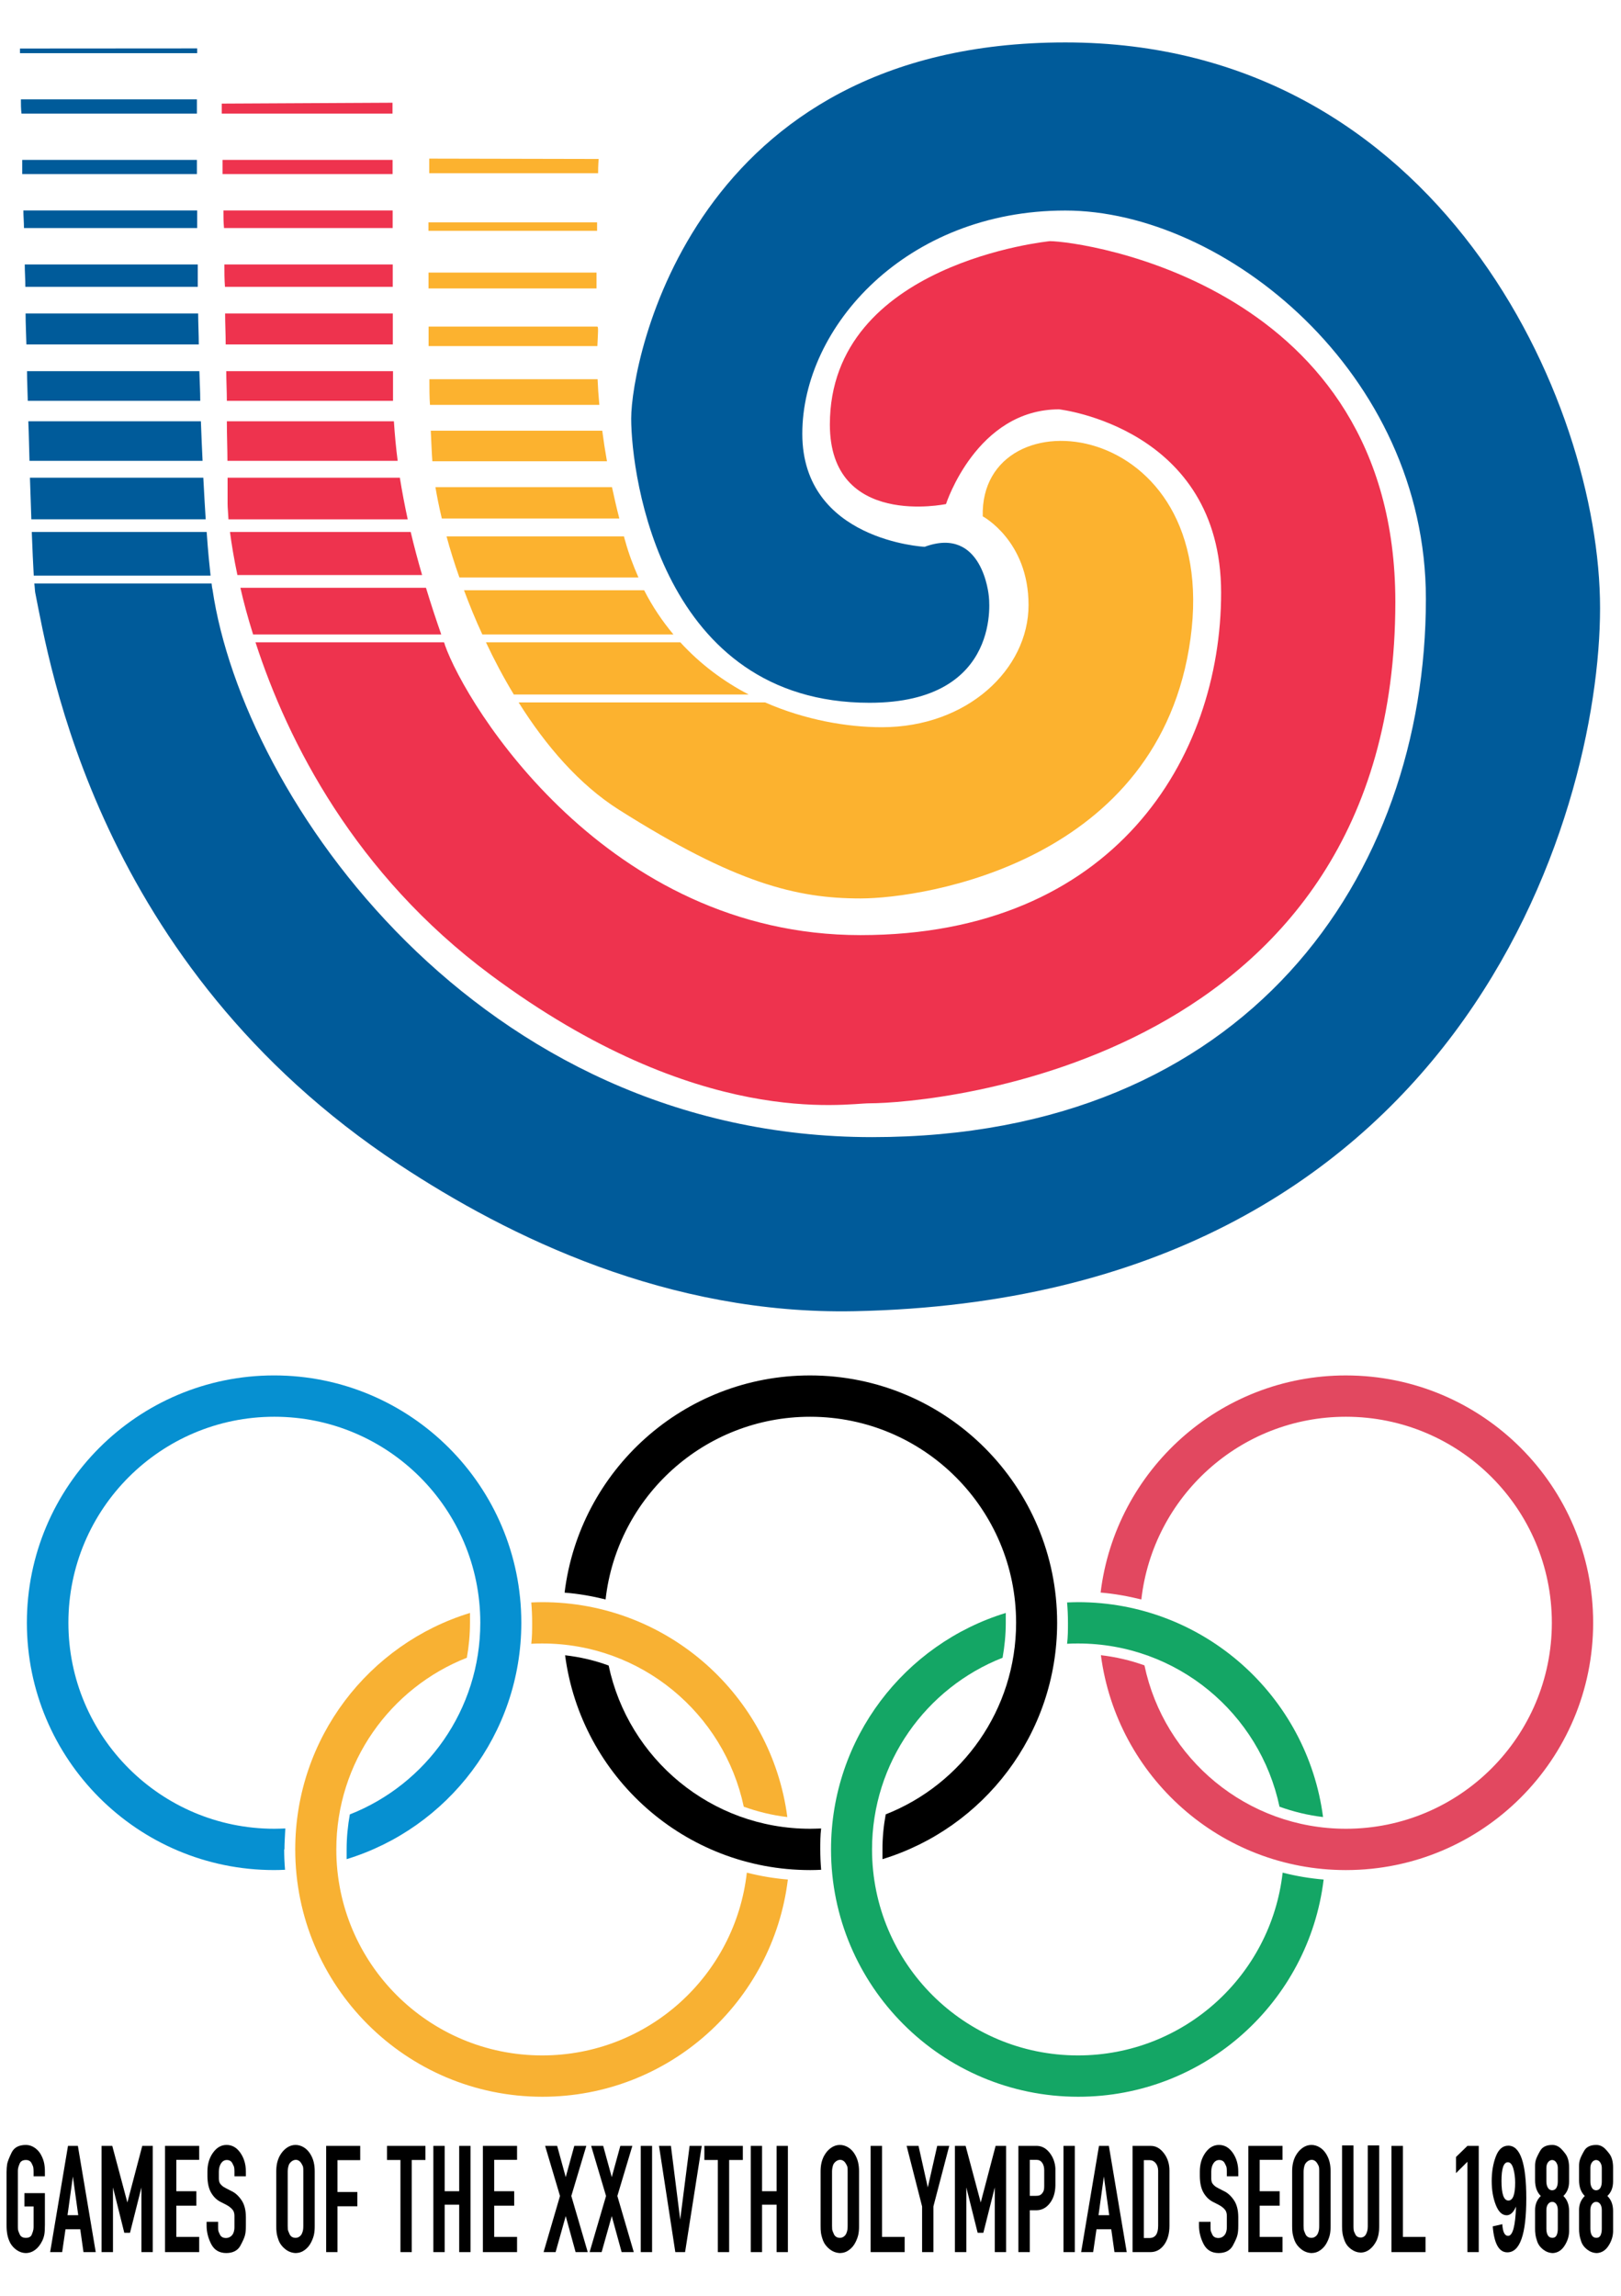 <?xml version="1.0" encoding="UTF-8" standalone="no"?>
<!-- Created with Inkscape (http://www.inkscape.org/) -->

<svg
   xmlns:svg="http://www.w3.org/2000/svg"
   xmlns="http://www.w3.org/2000/svg"
   version="1.1"
   width="266"
   height="376.606"
   id="svg4078">
  <defs
     id="defs4080" />
  <g
     transform="translate(-242,-340.756)"
     id="layer1">
    <g
       transform="translate(0,6.994)"
       id="g5646">
      <g
         transform="matrix(1.193,0,0,1.193,-591.376,-68.21)"
         id="g5049">
        <path
           d="m 725.678,368.303 c 0,-0.8 0,-1.6 0,-2.421 l -23.907,0 c 0,0.8 0.08,1.6 0.08,2.421 l 23.867,0"
           id="path3206"
           style="fill:#005b9a;fill-opacity:1;fill-rule:nonzero;stroke:none" />
        <path
           d="m 725.758,376.386 c 0,-1.01 0,-2.031 0,-3.081 l -23.797,0 c 0,1.03 0.08,2.041 0.08,3.081 l 23.767,0"
           id="path3208"
           style="fill:#005b9a;fill-opacity:1;fill-rule:nonzero;stroke:none" />
        <path
           d="m 701.481,352.569 24.157,0 c 0,-0.651 0,-1.3 0,-1.961 l -24.207,0 c 0,0.62 0,1.28 0.08,1.961"
           id="path3210"
           style="fill:#005b9a;fill-opacity:1;fill-rule:nonzero;stroke:none" />
        <path
           d="m 725.898,384.308 c 0,-1.36 -0.08,-2.801 -0.088,-4.261 l -23.736,0 c 0,1.41 0.08,2.841 0.112,4.261 l 23.717,0"
           id="path3212"
           style="fill:#005b9a;fill-opacity:1;fill-rule:nonzero;stroke:none" />
        <path
           d="m 725.638,360.881 c 0,-0.651 0,-1.29 0,-1.951 l -24.027,0 c 0,0.631 0,1.29 0,1.951 l 23.997,0"
           id="path3214"
           style="fill:#005b9a;fill-opacity:1;fill-rule:nonzero;stroke:none" />
        <path
           d="m 845.081,342.776 c -51.294,0 -59.706,43.722 -59.706,51.714 0,7.972 4.211,39.091 32.789,39.091 18.505,0 16.394,-14.714 16.394,-14.714 0,0 -0.83,-9.673 -8.822,-6.732 0,0 -16.825,-0.84 -16.825,-15.544 0,-14.724 14.304,-30.698 36.17,-30.698 21.857,0 49.604,22.276 49.604,53.395 0,38.101 -24.587,74.02 -76.171,74.02 -54.225,0 -86.524,-46.693 -90.725,-75.281 0,0 -0.08,-0.27 -0.128,-0.85 l -24.387,0 c 0.08,0.61 0.08,1.06 0.128,1.27 1.911,9.423 8.402,51.134 50.024,78.612 15.184,10.033 37.09,20.696 62.637,20.186 83.243,-1.68 102.578,-68.109 102.578,-96.687 0,-28.598 -22.276,-77.782 -73.56,-77.782"
           id="path3216"
           style="fill:#005b9a;fill-opacity:1;fill-rule:nonzero;stroke:none" />
        <path
           d="m 725.678,344.257 c 0,-0.23 0,-0.44 0,-0.66 l -24.377,0.016 c 0,0 0,0.23 0,0.64 l 24.367,0"
           id="path3218"
           style="fill:#005b9a;fill-opacity:1;fill-rule:nonzero;stroke:none" />
        <path
           d="m 727.519,416.097 c -0.136,-1.25 -0.344,-3.171 -0.536,-6.002 l -24.057,0 c 0.088,2.501 0.192,4.531 0.272,6.002 l 24.327,0"
           id="path3220"
           style="fill:#005b9a;fill-opacity:1;fill-rule:nonzero;stroke:none" />
        <path
           d="m 726.098,392.06 c 0,-1.31 -0.08,-2.671 -0.12,-4.081 l -23.707,0 c 0,1.37 0.08,2.731 0.104,4.081 l 23.727,0"
           id="path3222"
           style="fill:#005b9a;fill-opacity:1;fill-rule:nonzero;stroke:none" />
        <path
           d="m 726.418,400.312 c -0.08,-1.66 -0.16,-3.471 -0.232,-5.441 l -23.736,0 c 0.08,1.881 0.104,3.691 0.16,5.441 l 23.807,0"
           id="path3224"
           style="fill:#005b9a;fill-opacity:1;fill-rule:nonzero;stroke:none" />
        <path
           d="m 726.848,408.354 c -0.112,-1.65 -0.208,-3.551 -0.328,-5.722 l -23.847,0 c 0.08,2.061 0.128,3.971 0.192,5.722 l 23.987,0"
           id="path3226"
           style="fill:#005b9a;fill-opacity:1;fill-rule:nonzero;stroke:none" />
        <path
           d="m 780.603,376.606 c 0,-0.691 0,-1.42 0,-2.181 l -23.106,0 c 0,0.731 0,1.45 0,2.181 l 23.106,0"
           id="path3228"
           style="fill:#fcb22f;fill-opacity:1;fill-rule:nonzero;stroke:none" />
        <path
           d="m 833.728,407.944 c 0,0 6.302,3.351 6.302,12.193 0,8.812 -8.402,16.805 -20.176,16.805 -4.741,0 -10.513,-0.98 -16.064,-3.411 l -33.899,0 c 3.751,5.982 8.362,11.323 13.804,14.764 15.974,10.093 24.387,12.193 33.219,12.193 8.822,0 41.191,-5.041 45.393,-35.73 4.212,-30.698 -29.008,-34.059 -28.578,-16.815"
           id="path3230"
           style="fill:#fcb22f;fill-opacity:1;fill-rule:nonzero;stroke:none" />
        <path
           d="m 780.723,384.528 c 0.08,-1.76 0.16,-2.661 0,-2.661 l 0,-0.016 -23.216,0 c 0,0.89 0,1.79 0,2.681 l 23.176,0"
           id="path3232"
           style="fill:#fcb22f;fill-opacity:1;fill-rule:nonzero;stroke:none" />
        <path
           d="m 780.753,389.089 -23.137,0 c 0,1.21 0,2.401 0.08,3.531 l 23.297,0 c -0.12,-1.29 -0.2,-2.471 -0.24,-3.531"
           id="path3234"
           style="fill:#fcb22f;fill-opacity:1;fill-rule:nonzero;stroke:none" />
        <path
           d="m 792.136,425.269 -26.738,0 c 1.14,2.431 2.421,4.841 3.831,7.172 l 32.299,0 c -3.381,-1.76 -6.591,-4.111 -9.392,-7.172"
           id="path3236"
           style="fill:#fcb22f;fill-opacity:1;fill-rule:nonzero;stroke:none" />
        <path
           d="m 757.507,368.683 23.176,0 c 0,-0.391 0,-0.78 0,-1.17 l -23.196,0 c 0,0.38 0,0.77 0,1.17"
           id="path3238"
           style="fill:#fcb22f;fill-opacity:1;fill-rule:nonzero;stroke:none" />
        <path
           d="m 791.186,424.189 c -1.5,-1.8 -2.87,-3.801 -4.031,-6.082 l -24.777,0 c 0.744,2.001 1.58,4.051 2.521,6.082 l 26.287,0"
           id="path3240"
           style="fill:#fcb22f;fill-opacity:1;fill-rule:nonzero;stroke:none" />
        <path
           d="m 780.823,360.761 c 0,-1.21 0.08,-1.961 0.08,-1.961 l -23.306,-0.048 c 0,0 0,0.731 0,2.011 l 23.277,0"
           id="path3242"
           style="fill:#fcb22f;fill-opacity:1;fill-rule:nonzero;stroke:none" />
        <path
           d="m 786.375,416.357 c -0.696,-1.59 -1.34,-3.251 -1.831,-5.061 -0.08,-0.21 -0.112,-0.38 -0.16,-0.591 l -24.407,0 c 0.488,1.81 1.08,3.701 1.771,5.652 l 24.627,0"
           id="path3244"
           style="fill:#fcb22f;fill-opacity:1;fill-rule:nonzero;stroke:none" />
        <path
           d="m 783.744,408.244 c -0.392,-1.5 -0.712,-2.951 -1.01,-4.311 l -24.287,0 c 0.224,1.32 0.512,2.771 0.88,4.311 l 24.416,0"
           id="path3246"
           style="fill:#fcb22f;fill-opacity:1;fill-rule:nonzero;stroke:none" />
        <path
           d="m 782.043,400.372 c -0.264,-1.48 -0.48,-2.891 -0.648,-4.201 l -23.587,0 c 0.08,1.57 0.128,3.001 0.216,4.201 l 24.016,0"
           id="path3248"
           style="fill:#fcb22f;fill-opacity:1;fill-rule:nonzero;stroke:none" />
        <path
           d="m 753.575,402.633 -23.716,0 c 0,1.67 0,2.951 0,3.621 0,0.5 0.08,1.21 0.12,2.101 l 24.656,0 c -0.4,-1.851 -0.768,-3.761 -1.08,-5.722"
           id="path3250"
           style="fill:#ee334e;fill-opacity:1;fill-rule:nonzero;stroke:none" />
        <path
           d="m 752.585,384.308 c 0,-1.38 0,-2.821 0,-4.261 l -23.066,0 c 0,1.42 0.08,2.851 0.08,4.261 l 22.997,0"
           id="path3252"
           style="fill:#ee334e;fill-opacity:1;fill-rule:nonzero;stroke:none" />
        <path
           d="m 752.615,392.06 c 0,-0.591 0,-1.18 0,-1.79 0,-0.731 0,-1.51 0,-2.291 l -22.937,0 c 0,1.39 0.08,2.761 0.08,4.081 l 22.906,0"
           id="path3254"
           style="fill:#ee334e;fill-opacity:1;fill-rule:nonzero;stroke:none" />
        <path
           d="m 752.565,368.303 c 0,-0.82 0,-1.63 0,-2.421 l -23.277,0 c 0,0.79 0,1.59 0.08,2.421 l 23.237,0"
           id="path3256"
           style="fill:#ee334e;fill-opacity:1;fill-rule:nonzero;stroke:none" />
        <path
           d="m 729.209,360.881 23.346,0 c 0,-0.68 0,-1.33 0,-1.951 l -23.386,0 c 0,0.62 0,1.27 0,1.951"
           id="path3258"
           style="fill:#ee334e;fill-opacity:1;fill-rule:nonzero;stroke:none" />
        <path
           d="m 752.575,376.386 c 0,-1.03 0,-2.051 0,-3.081 l -23.156,0 c 0,1.03 0,2.041 0.08,3.081 l 23.116,0"
           id="path3260"
           style="fill:#ee334e;fill-opacity:1;fill-rule:nonzero;stroke:none" />
        <path
           d="m 752.545,352.569 c 0,-0.95 0,-1.5 0,-1.5 l -23.486,0.12 c 0,0 0,0.5 0,1.38 l 23.477,0"
           id="path3262"
           style="fill:#ee334e;fill-opacity:1;fill-rule:nonzero;stroke:none" />
        <path
           d="m 842.971,370.104 c 0,0 -30.268,2.941 -30.268,25.217 0,14.304 15.974,10.933 15.974,10.933 0,0 4.201,-13.024 15.555,-13.024 0,0 22.286,2.511 22.286,25.217 0,22.696 -14.714,47.083 -49.604,47.083 -34.899,0 -54.245,-31.539 -57.176,-39.931 0,-0.11 -0.08,-0.23 -0.112,-0.33 l -25.927,0 c 4.441,13.694 13.693,31.869 32.339,45.723 28.678,21.316 48.764,17.665 52.125,17.665 8.712,0 72.32,-5.472 72.32,-68.949 0,-43.712 -43.312,-49.604 -47.513,-49.604"
           id="path3264"
           style="fill:#ee334e;fill-opacity:1;fill-rule:nonzero;stroke:none" />
        <path
           d="m 753.255,400.312 c -0.232,-1.77 -0.4,-3.581 -0.52,-5.441 l -22.976,0 c 0,2.001 0.08,3.841 0.08,5.441 l 23.427,0"
           id="path3266"
           style="fill:#ee334e;fill-opacity:1;fill-rule:nonzero;stroke:none" />
        <path
           d="m 756.616,416.017 c -0.552,-1.891 -1.08,-3.851 -1.57,-5.922 l -24.857,0 c 0.208,1.62 0.536,3.621 1.02,5.922 l 25.407,0"
           id="path3268"
           style="fill:#ee334e;fill-opacity:1;fill-rule:nonzero;stroke:none" />
        <path
           d="m 757.147,417.767 -25.527,0 c 0.448,1.981 1.03,4.131 1.75,6.422 l 25.878,0 c -0.68,-1.941 -1.391,-4.091 -2.101,-6.422"
           id="path3270"
           style="fill:#ee334e;fill-opacity:1;fill-rule:nonzero;stroke:none" />
      </g>
      <g
         transform="matrix(1.193,0,0,1.193,-592.056,-68.21)"
         id="g5084">
        <path
           d="m 801.849,594.456 c -1.59,14.144 -13.573,25.127 -28.148,25.127 -15.634,0 -28.317,-12.674 -28.317,-28.328 0,-11.983 7.442,-22.226 17.955,-26.357 0.28,-1.57 0.432,-3.171 0.432,-4.811 0,-0.45 0,-0.9 0,-1.35 -13.924,4.261 -24.037,17.215 -24.037,32.519 0,18.775 15.235,34.009 34,34.009 17.385,0 31.709,-13.034 33.759,-29.868 -1.921,-0.16 -3.791,-0.48 -5.611,-0.94"
           id="path3272"
           style="fill:#f8b133;fill-opacity:1;fill-rule:nonzero;stroke:none" />
        <path
           d="m 772.201,562.977 c 0.496,-0.032 1,-0.04 1.5,-0.04 13.634,0 25.017,9.623 27.728,22.446 1.901,0.68 3.911,1.18 5.992,1.42 -2.191,-16.675 -16.435,-29.548 -33.72,-29.548 -0.496,0 -1,0.024 -1.5,0.04 0.08,0.91 0.12,1.851 0.12,2.791 0,0.97 0,1.931 -0.12,2.891"
           id="path3274"
           style="fill:#f8b133;fill-opacity:1;fill-rule:nonzero;stroke:none" />
        <path
           d="m 738.251,591.255 c 0,-0.97 0.08,-1.931 0.12,-2.881 -0.488,0.016 -1,0.04 -1.51,0.04 -15.635,0 -28.328,-12.684 -28.328,-28.328 0,-15.644 12.693,-28.328 28.328,-28.328 15.644,0 28.328,12.684 28.328,28.328 0,11.983 -7.432,22.226 -17.945,26.357 -0.28,1.56 -0.44,3.161 -0.44,4.811 0,0.45 0,0.9 0,1.34 13.904,-4.251 24.027,-17.205 24.027,-32.509 0,-18.785 -15.224,-34.009 -34.009,-34.009 -18.776,0 -34,15.224 -34,34.009 0,18.775 15.224,34.009 34,34.009 0.512,0 1.01,-0.016 1.51,-0.04 -0.08,-0.93 -0.12,-1.851 -0.12,-2.801"
           id="path3276"
           style="fill:#0690d1;fill-opacity:1;fill-rule:nonzero;stroke:none" />
        <path
           d="m 782.423,556.876 c 1.591,-14.134 13.584,-25.117 28.138,-25.117 15.644,0 28.328,12.684 28.328,28.328 0,11.973 -7.432,22.216 -17.935,26.347 -0.288,1.57 -0.448,3.171 -0.448,4.821 0,0.45 0,0.9 0,1.34 13.914,-4.251 24.027,-17.205 24.027,-32.509 0,-18.785 -15.224,-34.009 -34,-34.009 -17.374,0 -31.698,13.034 -33.749,29.868 1.921,0.15 3.792,0.48 5.612,0.93"
           id="path3278"
           style="fill:#000000;fill-opacity:1;fill-rule:nonzero;stroke:none" />
        <path
           d="m 811.952,591.255 c 0,-0.97 0,-1.931 0.12,-2.881 -0.512,0.016 -1.01,0.04 -1.51,0.04 -13.634,0 -25.007,-9.623 -27.718,-22.446 -1.901,-0.7 -3.901,-1.17 -5.991,-1.41 2.19,16.665 16.445,29.538 33.709,29.538 0.496,0 1,-0.016 1.51,-0.04 -0.08,-0.93 -0.12,-1.851 -0.12,-2.801"
           id="path3280"
           style="fill:#000000;fill-opacity:1;fill-rule:nonzero;stroke:none" />
        <path
           d="m 875.549,594.456 c -1.59,14.144 -13.584,25.127 -28.148,25.127 -15.644,0 -28.328,-12.674 -28.328,-28.328 0,-11.983 7.442,-22.226 17.955,-26.357 0.28,-1.57 0.44,-3.161 0.44,-4.811 0,-0.45 0,-0.9 0,-1.35 -13.914,4.261 -24.037,17.215 -24.037,32.519 0,18.775 15.235,34.009 34.009,34.009 17.375,0 31.709,-13.034 33.749,-29.868 -1.921,-0.16 -3.791,-0.48 -5.601,-0.94"
           id="path3282"
           style="fill:#14a665;fill-opacity:1;fill-rule:nonzero;stroke:none" />
        <path
           d="m 846.021,560.086 c 0,0.97 0,1.931 -0.12,2.891 0.496,-0.032 1,-0.04 1.5,-0.04 13.634,0 25.017,9.623 27.718,22.446 1.91,0.68 3.911,1.18 5.991,1.42 -2.181,-16.675 -16.434,-29.548 -33.709,-29.548 -0.496,0 -1,0.024 -1.5,0.04 0.08,0.91 0.12,1.851 0.12,2.791"
           id="path3284"
           style="fill:#14a665;fill-opacity:1;fill-rule:nonzero;stroke:none" />
        <path
           d="m 884.252,526.077 c -17.365,0 -31.689,13.034 -33.739,29.858 1.91,0.16 3.781,0.5 5.602,0.95 1.6,-14.144 13.584,-25.127 28.137,-25.127 15.655,0 28.328,12.684 28.328,28.328 0,15.644 -12.673,28.328 -28.328,28.328 -13.624,0 -25.017,-9.633 -27.708,-22.466 -1.91,-0.691 -3.921,-1.16 -5.991,-1.4 2.181,16.665 16.434,29.548 33.699,29.548 18.785,0 34.009,-15.234 34.009,-34.009 0,-18.785 -15.224,-34.009 -34.009,-34.009"
           id="path3286"
           style="fill:#e24860;fill-opacity:1;fill-rule:nonzero;stroke:none" />
      </g>
      <g
         transform="matrix(0.997,0,0,1,5.312,-133.214)"
         id="g5611"
         style="fill:#000000">
        <path
           d="m 495.66,832.844 0,0.182 c -0.015,0.82 -0.265,1.606 -0.749,2.357 -0.485,0.752 -1.117,1.154 -1.896,1.206 l -0.059,0 c -0.566,-0.018 -1.085,-0.209 -1.558,-0.572 -0.473,-0.363 -0.796,-0.788 -0.97,-1.275 -0.161,-0.471 -0.265,-0.875 -0.311,-1.21 -0.046,-0.335 -0.067,-0.66 -0.061,-0.975 l 0,-3.043 c 0,-0.906 0.314,-1.669 0.941,-2.289 -0.627,-0.624 -0.941,-1.483 -0.941,-2.575 l 0,-2.341 c -0.003,-0.39 0.042,-0.728 0.137,-1.014 0.098,-0.338 0.333,-0.832 0.705,-1.483 0.369,-0.646 1.042,-0.967 2.018,-0.962 0.356,2e-5 0.702,0.104 1.038,0.312 0.297,0.186 0.663,0.568 1.097,1.145 0.408,0.542 0.611,1.305 0.607,2.289 l 0,2.237 c -10e-6,0.506 -0.078,0.957 -0.235,1.353 -0.157,0.396 -0.392,0.742 -0.705,1.04 0.627,0.603 0.941,1.426 0.941,2.471 z m -2.782,-11.523 c -0.28,0.009 -0.509,0.134 -0.686,0.374 -0.177,0.24 -0.269,0.54 -0.274,0.901 l 0,2.237 c 8.7e-4,0.413 0.082,0.757 0.242,1.031 0.16,0.274 0.393,0.416 0.698,0.426 0.322,-0.007 0.56,-0.143 0.713,-0.406 0.153,-0.264 0.229,-0.614 0.228,-1.05 l 0,-2.237 c -0.005,-0.338 -0.093,-0.631 -0.262,-0.881 -0.169,-0.25 -0.389,-0.381 -0.659,-0.393 z m 0,6.867 c -0.289,0.008 -0.52,0.135 -0.693,0.38 -0.173,0.245 -0.262,0.561 -0.267,0.946 l 0,3.043 c -0.003,0.462 0.076,0.832 0.235,1.109 0.159,0.277 0.414,0.419 0.764,0.426 0.337,-0.012 0.569,-0.164 0.698,-0.455 0.129,-0.292 0.19,-0.651 0.184,-1.079 l 0,-3.043 c -0.003,-0.385 -0.085,-0.701 -0.247,-0.946 -0.162,-0.245 -0.387,-0.372 -0.674,-0.38 z"
           id="path5454-1"
           style="font-size:22.576px;font-style:normal;font-variant:normal;font-weight:normal;font-stretch:normal;fill:#000000;fill-opacity:1;stroke:none;font-family:Roadgeek 2005 Engschrift;-inkscape-font-specification:Roadgeek 2005 Engschrift" />
        <path
           d="m 483.088,832.211 1.574,-0.358 c 0.077,1.276 0.394,1.915 0.952,1.915 0.765,10e-6 1.201,-1.604 1.308,-4.813 -0.409,0.954 -0.922,1.432 -1.539,1.432 -0.753,0 -1.352,-0.57 -1.797,-1.709 -0.445,-1.139 -0.667,-2.442 -0.667,-3.91 0,-1.491 0.225,-2.83 0.676,-4.017 0.451,-1.187 1.136,-1.78 2.055,-1.78 1.975,10e-6 2.962,2.881 2.962,8.643 -2e-5,5.905 -1.041,8.857 -3.122,8.857 -1.37,0 -2.17,-1.42 -2.402,-4.259 z m 3.692,-7.175 c 0,-0.847 -0.101,-1.616 -0.302,-2.308 -0.202,-0.692 -0.501,-1.038 -0.898,-1.038 -0.7,10e-6 -1.05,1.026 -1.05,3.078 0,2.135 0.38,3.203 1.139,3.203 0.741,10e-6 1.112,-0.978 1.112,-2.935 z"
           id="path5517"
           style="font-size:25.155px;font-style:normal;font-variant:normal;font-weight:bold;font-stretch:normal;fill:#000000;fill-opacity:1;stroke:none;font-family:Browallia New;-inkscape-font-specification:Browallia New Bold" />
        <path
           d="m 244.337,834.612 c -0.309,0.629 -0.696,1.114 -1.161,1.457 -0.465,0.342 -0.98,0.516 -1.543,0.52 -0.509,-0.01 -0.99,-0.165 -1.44,-0.465 -0.451,-0.3 -0.813,-0.682 -1.087,-1.148 -0.24,-0.461 -0.406,-0.93 -0.497,-1.408 -0.091,-0.477 -0.134,-1.005 -0.13,-1.583 l 0,-8.714 c 4.1e-4,-0.22 0.009,-0.437 0.027,-0.65 0.018,-0.213 0.041,-0.43 0.071,-0.65 0.049,-0.22 0.133,-0.482 0.252,-0.787 0.12,-0.305 0.277,-0.658 0.473,-1.06 0.205,-0.429 0.505,-0.748 0.901,-0.959 0.396,-0.211 0.892,-0.316 1.489,-0.315 0.529,0.011 1.018,0.177 1.467,0.497 0.449,0.32 0.796,0.727 1.041,1.219 0.239,0.462 0.398,0.91 0.478,1.343 0.08,0.433 0.116,0.887 0.11,1.362 l 0,0.728 -1.861,0 0,-0.728 c -4.1e-4,-0.142 -0.004,-0.268 -0.012,-0.377 -0.008,-0.109 -0.017,-0.209 -0.027,-0.299 -0.01,-0.09 -0.039,-0.196 -0.088,-0.319 -0.049,-0.122 -0.118,-0.268 -0.206,-0.436 -0.18,-0.342 -0.487,-0.516 -0.921,-0.52 -0.506,1e-5 -0.846,0.182 -1.019,0.546 -0.15,0.35 -0.242,0.619 -0.274,0.81 -0.033,0.19 -0.046,0.389 -0.039,0.595 l 0,8.714 c -4.2e-4,0.168 4e-4,0.313 0.003,0.436 0.002,0.122 0.008,0.229 0.017,0.319 0.02,0.152 0.118,0.421 0.294,0.806 0.176,0.364 0.509,0.546 0.999,0.546 0.513,10e-6 0.839,-0.182 0.98,-0.546 0.149,-0.367 0.238,-0.647 0.265,-0.839 0.027,-0.192 0.037,-0.432 0.029,-0.722 l 0,-3.043 -1.509,0 0,-2.185 3.37,0 0,5.228 c 0.002,0.701 -0.031,1.23 -0.1,1.587 -0.069,0.357 -0.186,0.703 -0.35,1.04 z"
           id="path5390"
           style="font-size:22.576px;font-style:normal;font-variant:normal;font-weight:normal;font-stretch:normal;fill:#000000;fill-opacity:1;stroke:none;font-family:Roadgeek 2005 Engschrift;-inkscape-font-specification:Roadgeek 2005 Engschrift" />
        <path
           d="m 245.653,836.433 2.939,-17.428 1.626,0 2.939,17.428 -2.018,0 -0.529,-3.746 -2.43,0 -0.549,3.746 z m 2.861,-6.061 1.763,0 -0.882,-6.347 z"
           id="path5392"
           style="font-size:22.576px;font-style:normal;font-variant:normal;font-weight:normal;font-stretch:normal;fill:#000000;fill-opacity:1;stroke:none;font-family:Roadgeek 2005 Engschrift;-inkscape-font-specification:Roadgeek 2005 Engschrift" />
        <path
           d="m 260.679,836.433 0,-10.613 -1.881,7.439 -0.941,0 -1.861,-7.439 0,10.613 -1.881,0 0,-17.428 1.763,0 2.488,9.286 2.449,-9.286 1.724,0 0,17.428 z"
           id="path5394"
           style="font-size:22.576px;font-style:normal;font-variant:normal;font-weight:normal;font-stretch:normal;fill:#000000;fill-opacity:1;stroke:none;font-family:Roadgeek 2005 Engschrift;-inkscape-font-specification:Roadgeek 2005 Engschrift" />
        <path
           d="m 270.186,833.936 0,2.497 -5.624,0 0,-17.428 5.624,0 0,2.289 -3.762,0 0,5.15 3.292,0 0,2.367 -3.292,0 0,5.124 z"
           id="path5396"
           style="font-size:22.576px;font-style:normal;font-variant:normal;font-weight:normal;font-stretch:normal;fill:#000000;fill-opacity:1;stroke:none;font-family:Roadgeek 2005 Engschrift;-inkscape-font-specification:Roadgeek 2005 Engschrift" />
        <path
           d="m 273.302,832.089 c -4.1e-4,0.168 4.1e-4,0.313 0.003,0.436 0.002,0.122 0.008,0.229 0.017,0.319 0.02,0.16 0.118,0.412 0.294,0.754 0.18,0.342 0.506,0.516 0.98,0.52 0.269,-0.002 0.51,-0.075 0.725,-0.218 0.215,-0.143 0.378,-0.339 0.49,-0.589 0.076,-0.195 0.125,-0.377 0.147,-0.546 0.022,-0.169 0.032,-0.325 0.029,-0.468 l 0,-1.457 0,-0.234 c 0.009,-0.364 -0.044,-0.663 -0.159,-0.897 -0.116,-0.234 -0.35,-0.481 -0.703,-0.741 -0.127,-0.09 -0.3,-0.196 -0.519,-0.315 -0.22,-0.12 -0.491,-0.257 -0.813,-0.413 -0.651,-0.305 -1.186,-0.8 -1.604,-1.486 -0.418,-0.685 -0.635,-1.603 -0.649,-2.754 l 0,-0.78 c -0.003,-1.192 0.297,-2.215 0.901,-3.069 0.607,-0.863 1.352,-1.296 2.234,-1.301 0.46,-5.2e-4 0.878,0.105 1.254,0.315 0.376,0.211 0.716,0.531 1.019,0.959 0.611,0.863 0.918,1.895 0.921,3.095 l 0,0.78 -1.881,0 0,-0.78 c -0.003,-0.234 -0.016,-0.442 -0.039,-0.624 -0.011,-0.09 -0.043,-0.196 -0.098,-0.319 -0.055,-0.122 -0.127,-0.268 -0.216,-0.436 -0.18,-0.342 -0.487,-0.516 -0.921,-0.52 -0.388,0.012 -0.699,0.196 -0.933,0.549 -0.234,0.354 -0.354,0.804 -0.36,1.349 l 0,1.014 c -0.009,0.338 0.034,0.611 0.13,0.819 0.096,0.208 0.301,0.429 0.615,0.663 0.219,0.134 0.643,0.36 1.274,0.676 0.322,0.143 0.623,0.338 0.901,0.585 0.278,0.247 0.54,0.546 0.784,0.897 0.493,0.702 0.741,1.639 0.745,2.809 l 0,1.405 c 4.1e-4,0.324 -0.01,0.612 -0.032,0.865 -0.022,0.253 -0.057,0.476 -0.105,0.67 -0.082,0.386 -0.349,0.993 -0.803,1.821 -0.451,0.759 -1.215,1.14 -2.293,1.145 -1.136,-0.005 -1.959,-0.49 -2.469,-1.457 -0.509,-0.988 -0.764,-2.003 -0.764,-3.043 l 0,-0.624 1.901,0 z"
           id="path5398"
           style="font-size:22.576px;font-style:normal;font-variant:normal;font-weight:normal;font-stretch:normal;fill:#000000;fill-opacity:1;stroke:none;font-family:Roadgeek 2005 Engschrift;-inkscape-font-specification:Roadgeek 2005 Engschrift" />
        <path
           d="m 283.44,820.644 c 0.311,-0.564 0.693,-1.003 1.146,-1.317 0.453,-0.314 0.933,-0.473 1.44,-0.478 0.486,0.003 0.94,0.133 1.362,0.387 0.422,0.254 0.778,0.611 1.068,1.07 0.28,0.451 0.475,0.915 0.585,1.392 0.111,0.477 0.164,0.993 0.159,1.548 l 0,8.87 c 0.006,0.508 -0.031,0.968 -0.11,1.382 -0.08,0.413 -0.239,0.855 -0.478,1.323 -0.242,0.495 -0.585,0.91 -1.029,1.245 -0.443,0.335 -0.943,0.51 -1.499,0.523 -0.631,-0.019 -1.201,-0.228 -1.71,-0.624 -0.509,-0.397 -0.873,-0.865 -1.092,-1.405 -0.189,-0.515 -0.306,-0.948 -0.353,-1.301 -0.046,-0.352 -0.066,-0.734 -0.059,-1.145 l 0,-8.87 c -0.002,-0.513 0.041,-0.976 0.13,-1.388 0.089,-0.412 0.235,-0.817 0.438,-1.213 z m 3.645,1.379 c -0.251,-0.49 -0.591,-0.733 -1.019,-0.728 -0.233,0.008 -0.453,0.09 -0.661,0.247 -0.208,0.157 -0.36,0.344 -0.456,0.559 -0.077,0.212 -0.129,0.419 -0.157,0.621 -0.028,0.202 -0.041,0.377 -0.039,0.523 l 0,8.87 c -0.003,0.178 0.003,0.368 0.02,0.572 0.011,0.091 0.043,0.208 0.098,0.351 0.055,0.143 0.127,0.312 0.216,0.507 0.199,0.364 0.526,0.546 0.98,0.546 0.239,-0.006 0.451,-0.079 0.637,-0.218 0.185,-0.139 0.319,-0.309 0.402,-0.51 0.086,-0.2 0.144,-0.392 0.174,-0.576 0.03,-0.184 0.044,-0.408 0.042,-0.673 l 0,-8.87 c 0.005,-0.334 -0.005,-0.577 -0.029,-0.728 -0.025,-0.152 -0.093,-0.316 -0.206,-0.494 z"
           id="path5400"
           style="font-size:22.576px;font-style:normal;font-variant:normal;font-weight:normal;font-stretch:normal;fill:#000000;fill-opacity:1;stroke:none;font-family:Roadgeek 2005 Engschrift;-inkscape-font-specification:Roadgeek 2005 Engschrift" />
        <path
           d="m 291.084,836.433 0,-17.428 5.604,0 0,2.341 -3.743,0 0,5.228 3.272,0 0,2.341 -3.272,0 0,7.517 z"
           id="path5402"
           style="font-size:22.576px;font-style:normal;font-variant:normal;font-weight:normal;font-stretch:normal;fill:#000000;fill-opacity:1;stroke:none;font-family:Roadgeek 2005 Engschrift;-inkscape-font-specification:Roadgeek 2005 Engschrift" />
        <path
           d="m 303.309,836.433 0,-15.113 -2.214,0 0,-2.315 6.329,0 0,2.315 -2.253,0 0,15.113 z"
           id="path5404"
           style="font-size:22.576px;font-style:normal;font-variant:normal;font-weight:normal;font-stretch:normal;fill:#000000;fill-opacity:1;stroke:none;font-family:Roadgeek 2005 Engschrift;-inkscape-font-specification:Roadgeek 2005 Engschrift" />
        <path
           d="m 308.727,836.433 0,-17.428 1.861,0 0,7.439 2.391,0 0,-7.439 1.861,0 0,17.428 -1.861,0 0,-7.777 -2.391,0 0,7.777 z"
           id="path5406"
           style="font-size:22.576px;font-style:normal;font-variant:normal;font-weight:normal;font-stretch:normal;fill:#000000;fill-opacity:1;stroke:none;font-family:Roadgeek 2005 Engschrift;-inkscape-font-specification:Roadgeek 2005 Engschrift" />
        <path
           d="m 322.502,833.936 0,2.497 -5.624,0 0,-17.428 5.624,0 0,2.289 -3.762,0 0,5.15 3.292,0 0,2.367 -3.292,0 0,5.124 z"
           id="path5408"
           style="font-size:22.576px;font-style:normal;font-variant:normal;font-weight:normal;font-stretch:normal;fill:#000000;fill-opacity:1;stroke:none;font-family:Roadgeek 2005 Engschrift;-inkscape-font-specification:Roadgeek 2005 Engschrift" />
        <path
           d="m 332.138,836.433 -1.626,-5.905 -1.666,5.905 -1.979,0 2.704,-9.208 -2.449,-8.22 1.979,0 1.411,5.124 1.411,-5.124 1.979,0 -2.469,8.22 2.704,9.208 z"
           id="path5410"
           style="font-size:22.576px;font-style:normal;font-variant:normal;font-weight:normal;font-stretch:normal;fill:#000000;fill-opacity:1;stroke:none;font-family:Roadgeek 2005 Engschrift;-inkscape-font-specification:Roadgeek 2005 Engschrift" />
        <path
           d="m 339.715,836.433 -1.626,-5.905 -1.666,5.905 -1.979,0 2.704,-9.208 -2.449,-8.22 1.979,0 1.411,5.124 1.411,-5.124 1.979,0 -2.469,8.22 2.704,9.208 z"
           id="path5412"
           style="font-size:22.576px;font-style:normal;font-variant:normal;font-weight:normal;font-stretch:normal;fill:#000000;fill-opacity:1;stroke:none;font-family:Roadgeek 2005 Engschrift;-inkscape-font-specification:Roadgeek 2005 Engschrift" />
        <path
           d="m 342.864,836.433 0,-17.428 1.861,0 0,17.428 z"
           id="path5414"
           style="font-size:22.576px;font-style:normal;font-variant:normal;font-weight:normal;font-stretch:normal;fill:#000000;fill-opacity:1;stroke:none;font-family:Roadgeek 2005 Engschrift;-inkscape-font-specification:Roadgeek 2005 Engschrift" />
        <path
           d="m 348.551,836.433 -2.684,-17.428 1.959,0 1.528,12.095 1.548,-12.095 1.999,0 -2.743,17.428 z"
           id="path5416"
           style="font-size:22.576px;font-style:normal;font-variant:normal;font-weight:normal;font-stretch:normal;fill:#000000;fill-opacity:1;stroke:none;font-family:Roadgeek 2005 Engschrift;-inkscape-font-specification:Roadgeek 2005 Engschrift" />
        <path
           d="m 355.548,836.433 0,-15.113 -2.214,0 0,-2.315 6.329,0 0,2.315 -2.253,0 0,15.113 z"
           id="path5418"
           style="font-size:22.576px;font-style:normal;font-variant:normal;font-weight:normal;font-stretch:normal;fill:#000000;fill-opacity:1;stroke:none;font-family:Roadgeek 2005 Engschrift;-inkscape-font-specification:Roadgeek 2005 Engschrift" />
        <path
           d="m 360.967,836.433 0,-17.428 1.861,0 0,7.439 2.391,0 0,-7.439 1.861,0 0,17.428 -1.861,0 0,-7.777 -2.391,0 0,7.777 z"
           id="path5420"
           style="font-size:22.576px;font-style:normal;font-variant:normal;font-weight:normal;font-stretch:normal;fill:#000000;fill-opacity:1;stroke:none;font-family:Roadgeek 2005 Engschrift;-inkscape-font-specification:Roadgeek 2005 Engschrift" />
        <path
           d="m 373.032,820.644 c 0.311,-0.564 0.693,-1.003 1.146,-1.317 0.453,-0.314 0.933,-0.473 1.44,-0.478 0.486,0.003 0.94,0.133 1.362,0.387 0.422,0.254 0.778,0.611 1.068,1.07 0.28,0.451 0.475,0.915 0.585,1.392 0.111,0.477 0.164,0.993 0.159,1.548 l 0,8.87 c 0.006,0.508 -0.031,0.968 -0.11,1.382 -0.08,0.413 -0.239,0.855 -0.478,1.323 -0.242,0.495 -0.585,0.91 -1.029,1.245 -0.443,0.335 -0.943,0.51 -1.499,0.523 -0.631,-0.019 -1.201,-0.228 -1.71,-0.624 -0.509,-0.397 -0.873,-0.865 -1.092,-1.405 -0.189,-0.515 -0.306,-0.948 -0.353,-1.301 -0.046,-0.352 -0.066,-0.734 -0.059,-1.145 l 0,-8.87 c -0.002,-0.513 0.041,-0.976 0.13,-1.388 0.089,-0.412 0.235,-0.817 0.438,-1.213 z m 3.645,1.379 c -0.251,-0.49 -0.591,-0.733 -1.019,-0.728 -0.233,0.008 -0.453,0.09 -0.661,0.247 -0.208,0.157 -0.36,0.344 -0.456,0.559 -0.077,0.212 -0.129,0.419 -0.157,0.621 -0.028,0.202 -0.041,0.377 -0.039,0.523 l 0,8.87 c -0.003,0.178 0.003,0.368 0.02,0.572 0.011,0.091 0.043,0.208 0.098,0.351 0.055,0.143 0.127,0.312 0.216,0.507 0.199,0.364 0.526,0.546 0.98,0.546 0.239,-0.006 0.451,-0.079 0.637,-0.218 0.185,-0.139 0.319,-0.309 0.402,-0.51 0.086,-0.2 0.144,-0.392 0.174,-0.576 0.03,-0.184 0.044,-0.408 0.042,-0.673 l 0,-8.87 c 0.005,-0.334 -0.005,-0.577 -0.029,-0.728 -0.025,-0.152 -0.093,-0.316 -0.206,-0.494 z"
           id="path5422"
           style="font-size:22.576px;font-style:normal;font-variant:normal;font-weight:normal;font-stretch:normal;fill:#000000;fill-opacity:1;stroke:none;font-family:Roadgeek 2005 Engschrift;-inkscape-font-specification:Roadgeek 2005 Engschrift" />
        <path
           d="m 386.3,836.433 -5.604,0 0,-17.428 1.881,0 0,14.931 3.723,0 z"
           id="path5424"
           style="font-size:22.576px;font-style:normal;font-variant:normal;font-weight:normal;font-stretch:normal;fill:#000000;fill-opacity:1;stroke:none;font-family:Roadgeek 2005 Engschrift;-inkscape-font-specification:Roadgeek 2005 Engschrift" />
        <path
           d="m 389.168,836.433 0,-7.491 -2.547,-9.936 1.959,0 1.528,6.815 1.548,-6.815 1.979,0 -2.606,9.936 0,7.491 z"
           id="path5426"
           style="font-size:22.576px;font-style:normal;font-variant:normal;font-weight:normal;font-stretch:normal;fill:#000000;fill-opacity:1;stroke:none;font-family:Roadgeek 2005 Engschrift;-inkscape-font-specification:Roadgeek 2005 Engschrift" />
        <path
           d="m 401.132,836.433 0,-10.613 -1.881,7.439 -0.941,0 -1.861,-7.439 0,10.613 -1.881,0 0,-17.428 1.763,0 2.488,9.286 2.449,-9.286 1.724,0 0,17.428 z"
           id="path5428"
           style="font-size:22.576px;font-style:normal;font-variant:normal;font-weight:normal;font-stretch:normal;fill:#000000;fill-opacity:1;stroke:none;font-family:Roadgeek 2005 Engschrift;-inkscape-font-specification:Roadgeek 2005 Engschrift" />
        <path
           d="m 405.016,836.433 0,-17.428 3.115,0 c 0.806,0.04 1.491,0.429 2.055,1.167 0.564,0.739 0.872,1.589 0.923,2.552 l 0,2.783 c -0.023,1.171 -0.325,2.133 -0.904,2.887 -0.579,0.754 -1.297,1.145 -2.153,1.171 l -1.156,0 0,6.867 z m 3.978,-9.728 c 0.114,-0.152 0.189,-0.316 0.225,-0.494 0.036,-0.178 0.052,-0.395 0.049,-0.65 l 0,-2.575 c -0.003,-0.491 -0.114,-0.894 -0.331,-1.206 -0.217,-0.313 -0.518,-0.474 -0.904,-0.484 l -1.136,0 0,5.905 0.98,0 c 0.258,0.006 0.471,-0.025 0.639,-0.091 0.168,-0.066 0.327,-0.2 0.478,-0.403 z"
           id="path5430"
           style="font-size:22.576px;font-style:normal;font-variant:normal;font-weight:normal;font-stretch:normal;fill:#000000;fill-opacity:1;stroke:none;font-family:Roadgeek 2005 Engschrift;-inkscape-font-specification:Roadgeek 2005 Engschrift" />
        <path
           d="m 412.441,836.433 0,-17.428 1.861,0 0,17.428 z"
           id="path5432"
           style="font-size:22.576px;font-style:normal;font-variant:normal;font-weight:normal;font-stretch:normal;fill:#000000;fill-opacity:1;stroke:none;font-family:Roadgeek 2005 Engschrift;-inkscape-font-specification:Roadgeek 2005 Engschrift" />
        <path
           d="m 415.345,836.433 2.939,-17.428 1.626,0 2.939,17.428 -2.018,0 -0.529,-3.746 -2.43,0 -0.549,3.746 z m 2.861,-6.061 1.763,0 -0.882,-6.347 z"
           id="path5434"
           style="font-size:22.576px;font-style:normal;font-variant:normal;font-weight:normal;font-stretch:normal;fill:#000000;fill-opacity:1;stroke:none;font-family:Roadgeek 2005 Engschrift;-inkscape-font-specification:Roadgeek 2005 Engschrift" />
        <path
           d="m 426.785,819.005 c 0.843,-0.005 1.568,0.395 2.175,1.197 0.611,0.785 0.918,1.738 0.921,2.861 l 0,9.052 c -1e-5,1.275 -0.294,2.315 -0.882,3.121 -0.591,0.802 -1.349,1.201 -2.273,1.197 l -2.92,0 0,-17.428 z m 1.234,13.11 0,-9.052 c -0.009,-0.493 -0.142,-0.899 -0.399,-1.219 -0.257,-0.32 -0.581,-0.486 -0.972,-0.497 l -0.98,0 0,12.772 0.921,0 c 0.957,-0.005 1.434,-0.672 1.43,-2.003 z"
           id="path5436"
           style="font-size:22.576px;font-style:normal;font-variant:normal;font-weight:normal;font-stretch:normal;fill:#000000;fill-opacity:1;stroke:none;font-family:Roadgeek 2005 Engschrift;-inkscape-font-specification:Roadgeek 2005 Engschrift" />
        <path
           d="m 436.641,832.089 c -4.1e-4,0.168 4.1e-4,0.313 0.003,0.436 0.002,0.122 0.008,0.229 0.017,0.319 0.02,0.16 0.118,0.412 0.294,0.754 0.18,0.342 0.506,0.516 0.98,0.52 0.269,-0.002 0.51,-0.075 0.725,-0.218 0.215,-0.143 0.378,-0.339 0.49,-0.589 0.076,-0.195 0.125,-0.377 0.147,-0.546 0.022,-0.169 0.032,-0.325 0.029,-0.468 l 0,-1.457 0,-0.234 c 0.009,-0.364 -0.044,-0.663 -0.159,-0.897 -0.116,-0.234 -0.35,-0.481 -0.703,-0.741 -0.127,-0.09 -0.3,-0.196 -0.519,-0.315 -0.22,-0.12 -0.491,-0.257 -0.813,-0.413 -0.651,-0.305 -1.186,-0.8 -1.604,-1.486 -0.418,-0.685 -0.635,-1.603 -0.649,-2.754 l 0,-0.78 c -0.003,-1.192 0.297,-2.215 0.901,-3.069 0.607,-0.863 1.352,-1.296 2.234,-1.301 0.46,-5.2e-4 0.878,0.105 1.254,0.315 0.376,0.211 0.716,0.531 1.019,0.959 0.611,0.863 0.918,1.895 0.921,3.095 l 0,0.78 -1.881,0 0,-0.78 c -0.003,-0.234 -0.016,-0.442 -0.039,-0.624 -0.011,-0.09 -0.043,-0.196 -0.098,-0.319 -0.055,-0.122 -0.127,-0.268 -0.216,-0.436 -0.18,-0.342 -0.487,-0.516 -0.921,-0.52 -0.388,0.012 -0.699,0.196 -0.933,0.549 -0.234,0.354 -0.354,0.804 -0.36,1.349 l 0,1.014 c -0.009,0.338 0.034,0.611 0.13,0.819 0.096,0.208 0.301,0.429 0.615,0.663 0.219,0.134 0.643,0.36 1.274,0.676 0.322,0.143 0.623,0.338 0.901,0.585 0.278,0.247 0.54,0.546 0.784,0.897 0.493,0.702 0.741,1.639 0.745,2.809 l 0,1.405 c 4.1e-4,0.324 -0.01,0.612 -0.032,0.865 -0.022,0.253 -0.057,0.476 -0.105,0.67 -0.082,0.386 -0.349,0.993 -0.803,1.821 -0.451,0.759 -1.215,1.14 -2.293,1.145 -1.136,-0.005 -1.959,-0.49 -2.469,-1.457 -0.509,-0.988 -0.764,-2.003 -0.764,-3.043 l 0,-0.624 1.901,0 z"
           id="path5438"
           style="font-size:22.576px;font-style:normal;font-variant:normal;font-weight:normal;font-stretch:normal;fill:#000000;fill-opacity:1;stroke:none;font-family:Roadgeek 2005 Engschrift;-inkscape-font-specification:Roadgeek 2005 Engschrift" />
        <path
           d="m 448.489,833.936 0,2.497 -5.624,0 0,-17.428 5.624,0 0,2.289 -3.762,0 0,5.15 3.292,0 0,2.367 -3.292,0 0,5.124 z"
           id="path5440"
           style="font-size:22.576px;font-style:normal;font-variant:normal;font-weight:normal;font-stretch:normal;fill:#000000;fill-opacity:1;stroke:none;font-family:Roadgeek 2005 Engschrift;-inkscape-font-specification:Roadgeek 2005 Engschrift" />
        <path
           d="m 450.645,820.644 c 0.311,-0.564 0.693,-1.003 1.146,-1.317 0.453,-0.314 0.933,-0.473 1.44,-0.478 0.486,0.003 0.94,0.133 1.362,0.387 0.422,0.254 0.778,0.611 1.068,1.07 0.28,0.451 0.475,0.915 0.585,1.392 0.111,0.477 0.164,0.993 0.159,1.548 l 0,8.87 c 0.006,0.508 -0.031,0.968 -0.11,1.382 -0.08,0.413 -0.239,0.855 -0.478,1.323 -0.242,0.495 -0.585,0.91 -1.029,1.245 -0.443,0.335 -0.943,0.51 -1.499,0.523 -0.631,-0.019 -1.201,-0.228 -1.71,-0.624 -0.509,-0.397 -0.873,-0.865 -1.092,-1.405 -0.189,-0.515 -0.306,-0.948 -0.353,-1.301 -0.046,-0.352 -0.066,-0.734 -0.059,-1.145 l 0,-8.87 c -0.002,-0.513 0.041,-0.976 0.13,-1.388 0.089,-0.412 0.235,-0.817 0.438,-1.213 z m 3.645,1.379 c -0.251,-0.49 -0.591,-0.733 -1.019,-0.728 -0.233,0.008 -0.453,0.09 -0.661,0.247 -0.208,0.157 -0.36,0.344 -0.456,0.559 -0.077,0.212 -0.129,0.419 -0.157,0.621 -0.028,0.202 -0.041,0.377 -0.039,0.523 l 0,8.87 c -0.003,0.178 0.003,0.368 0.02,0.572 0.011,0.091 0.043,0.208 0.098,0.351 0.055,0.143 0.127,0.312 0.216,0.507 0.199,0.364 0.526,0.546 0.98,0.546 0.239,-0.006 0.451,-0.079 0.637,-0.218 0.185,-0.139 0.319,-0.309 0.402,-0.51 0.086,-0.2 0.144,-0.392 0.174,-0.576 0.03,-0.184 0.044,-0.408 0.042,-0.673 l 0,-8.87 c 0.005,-0.334 -0.005,-0.577 -0.029,-0.728 -0.025,-0.152 -0.093,-0.316 -0.206,-0.494 z"
           id="path5442"
           style="font-size:22.576px;font-style:normal;font-variant:normal;font-weight:normal;font-stretch:normal;fill:#000000;fill-opacity:1;stroke:none;font-family:Roadgeek 2005 Engschrift;-inkscape-font-specification:Roadgeek 2005 Engschrift" />
        <path
           d="m 463.971,834.534 c -0.289,0.594 -0.657,1.07 -1.105,1.427 -0.448,0.357 -0.948,0.54 -1.501,0.549 -0.557,-0.016 -1.079,-0.199 -1.568,-0.549 -0.488,-0.351 -0.834,-0.774 -1.038,-1.271 -0.191,-0.471 -0.318,-0.895 -0.382,-1.271 -0.064,-0.377 -0.093,-0.768 -0.088,-1.174 l 0,-13.318 1.881,0 0,13.318 c 4e-4,0.116 0.004,0.222 0.012,0.319 0.008,0.096 0.017,0.19 0.027,0.28 0.02,0.152 0.118,0.395 0.294,0.728 0.176,0.312 0.47,0.468 0.882,0.468 0.382,-0.018 0.667,-0.203 0.855,-0.556 0.188,-0.353 0.282,-0.766 0.282,-1.239 l 0,-13.318 1.881,0 0,13.318 c 0.002,0.416 -0.031,0.813 -0.098,1.193 -0.067,0.38 -0.178,0.745 -0.333,1.096 z"
           id="path5444"
           style="font-size:22.576px;font-style:normal;font-variant:normal;font-weight:normal;font-stretch:normal;fill:#000000;fill-opacity:1;stroke:none;font-family:Roadgeek 2005 Engschrift;-inkscape-font-specification:Roadgeek 2005 Engschrift" />
        <path
           d="m 472.026,836.433 -5.604,0 0,-17.428 1.881,0 0,14.931 3.723,0 z"
           id="path5446"
           style="font-size:22.576px;font-style:normal;font-variant:normal;font-weight:normal;font-stretch:normal;fill:#000000;fill-opacity:1;stroke:none;font-family:Roadgeek 2005 Engschrift;-inkscape-font-specification:Roadgeek 2005 Engschrift" />
        <path
           d="m 478.925,836.433 0,-14.827 -1.881,1.873 0,-2.653 1.881,-1.821 1.861,0 0,17.428 z"
           id="path5448"
           style="font-size:22.576px;font-style:normal;font-variant:normal;font-weight:normal;font-stretch:normal;fill:#000000;fill-opacity:1;stroke:none;font-family:Roadgeek 2005 Engschrift;-inkscape-font-specification:Roadgeek 2005 Engschrift" />
        <path
           d="m 502.9,832.844 0,0.182 c -0.015,0.82 -0.265,1.606 -0.749,2.357 -0.485,0.752 -1.117,1.154 -1.896,1.206 l -0.059,0 c -0.566,-0.018 -1.085,-0.209 -1.558,-0.572 -0.473,-0.363 -0.796,-0.788 -0.97,-1.275 -0.161,-0.471 -0.265,-0.875 -0.311,-1.21 -0.046,-0.335 -0.067,-0.66 -0.061,-0.975 l 0,-3.043 c 0,-0.906 0.314,-1.669 0.941,-2.289 -0.627,-0.624 -0.941,-1.483 -0.941,-2.575 l 0,-2.341 c -0.003,-0.39 0.042,-0.728 0.137,-1.014 0.098,-0.338 0.333,-0.832 0.705,-1.483 0.369,-0.646 1.042,-0.967 2.018,-0.962 0.356,2e-5 0.702,0.104 1.038,0.312 0.297,0.186 0.663,0.568 1.097,1.145 0.408,0.542 0.611,1.305 0.607,2.289 l 0,2.237 c -1e-5,0.506 -0.078,0.957 -0.235,1.353 -0.157,0.396 -0.392,0.742 -0.705,1.04 0.627,0.603 0.941,1.426 0.941,2.471 z m -2.782,-11.523 c -0.28,0.009 -0.509,0.134 -0.686,0.374 -0.177,0.24 -0.269,0.54 -0.274,0.901 l 0,2.237 c 8.7e-4,0.413 0.082,0.757 0.242,1.031 0.16,0.274 0.393,0.416 0.698,0.426 0.322,-0.007 0.56,-0.143 0.713,-0.406 0.153,-0.264 0.229,-0.614 0.228,-1.05 l 0,-2.237 c -0.005,-0.338 -0.093,-0.631 -0.262,-0.881 -0.169,-0.25 -0.389,-0.381 -0.659,-0.393 z m 0,6.867 c -0.289,0.008 -0.52,0.135 -0.693,0.38 -0.173,0.245 -0.262,0.561 -0.267,0.946 l 0,3.043 c -0.003,0.462 0.076,0.832 0.235,1.109 0.159,0.277 0.414,0.419 0.764,0.426 0.337,-0.012 0.569,-0.164 0.698,-0.455 0.129,-0.292 0.19,-0.651 0.184,-1.079 l 0,-3.043 c -0.003,-0.385 -0.085,-0.701 -0.247,-0.946 -0.162,-0.245 -0.387,-0.372 -0.674,-0.38 z"
           id="path5454"
           style="font-size:22.576px;font-style:normal;font-variant:normal;font-weight:normal;font-stretch:normal;fill:#000000;fill-opacity:1;stroke:none;font-family:Roadgeek 2005 Engschrift;-inkscape-font-specification:Roadgeek 2005 Engschrift" />
      </g>
    </g>
  </g>
</svg>
